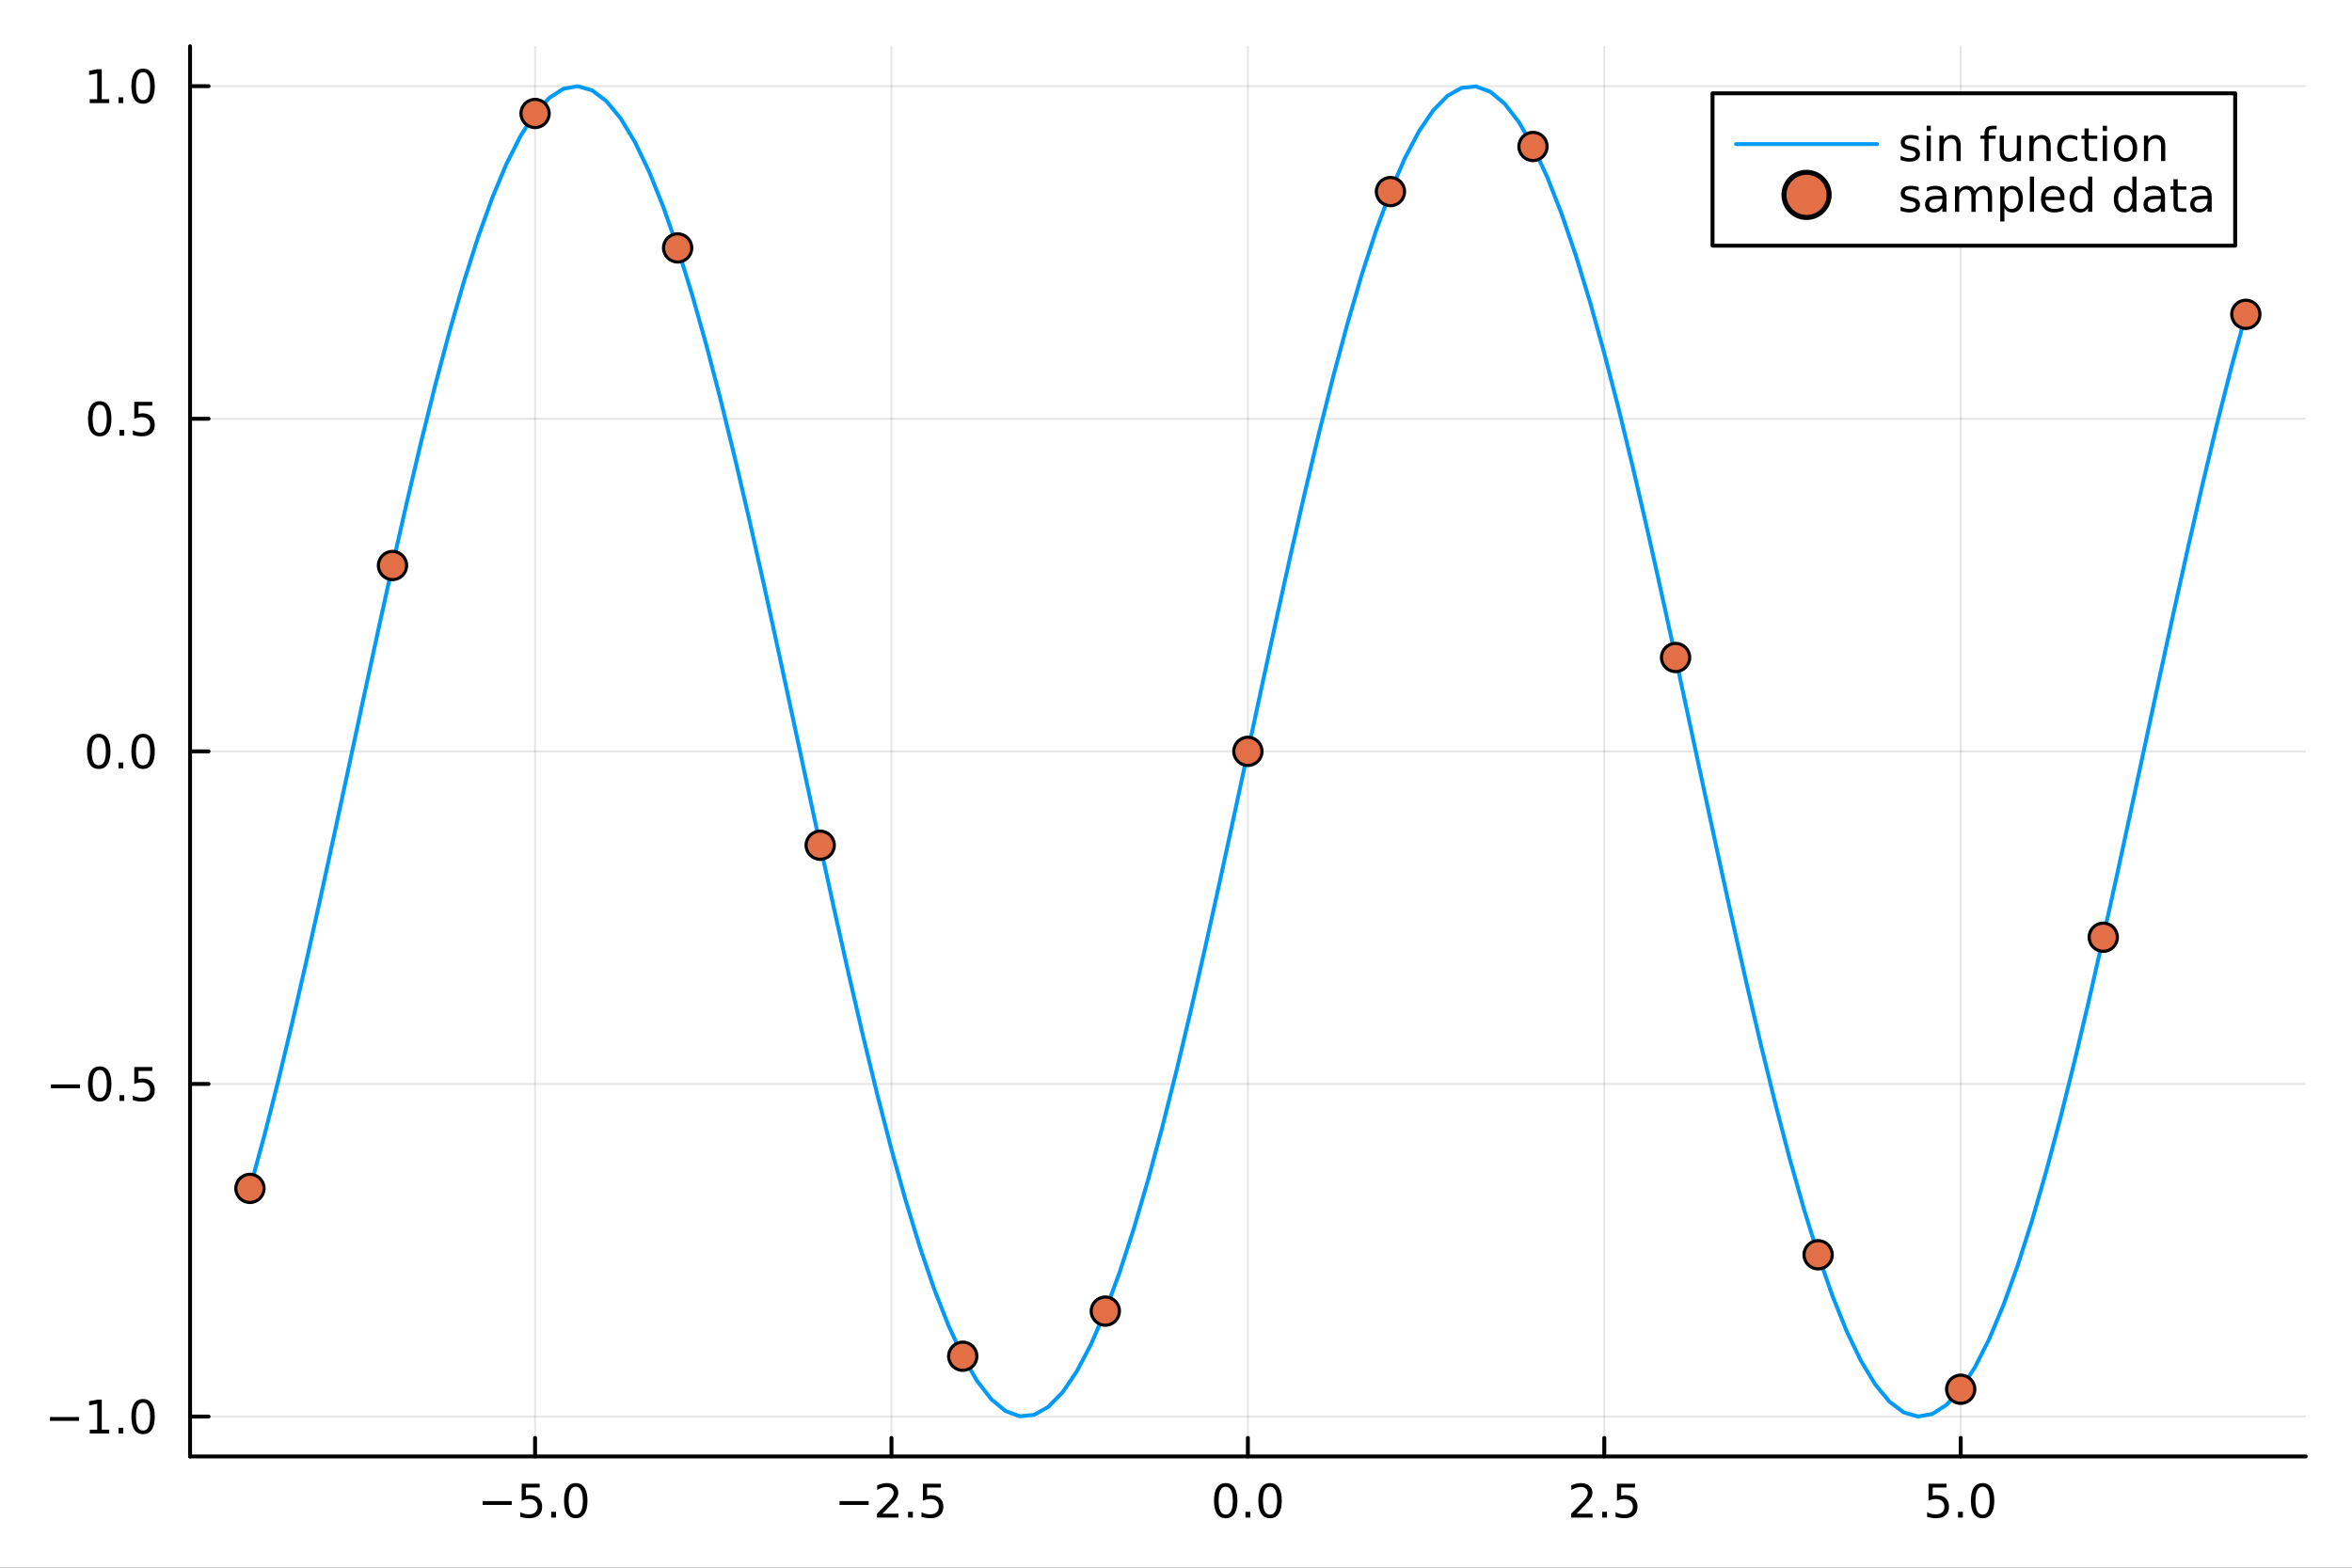<?xml version="1.0" encoding="utf-8"?>
<svg xmlns="http://www.w3.org/2000/svg" xmlns:xlink="http://www.w3.org/1999/xlink" width="600" height="400" viewBox="0 0 2400 1600">
<rect x="0" y="0" width="2400" height="1600" fill="#333333" stroke="none"/>
<defs>
  <clipPath id="clip940">
    <rect x="0" y="0" width="2400" height="1600"/>
  </clipPath>
</defs>
<path clip-path="url(#clip940)" d="
M0 1600 L2400 1600 L2400 0 L0 0  Z
  " fill="#ffffff" fill-rule="evenodd" fill-opacity="1"/>
<defs>
  <clipPath id="clip941">
    <rect x="480" y="0" width="1681" height="1600"/>
  </clipPath>
</defs>
<path clip-path="url(#clip940)" d="
M193.936 1486.45 L2352.76 1486.45 L2352.76 47.244 L193.936 47.244  Z
  " fill="#ffffff" fill-rule="evenodd" fill-opacity="1"/>
<defs>
  <clipPath id="clip942">
    <rect x="193" y="47" width="2160" height="1440"/>
  </clipPath>
</defs>
<polyline clip-path="url(#clip942)" style="stroke:#000000; stroke-linecap:round; stroke-linejoin:round; stroke-width:2; stroke-opacity:0.1; fill:none" points="
  545.981,1486.45 545.981,47.244 
  "/>
<polyline clip-path="url(#clip942)" style="stroke:#000000; stroke-linecap:round; stroke-linejoin:round; stroke-width:2; stroke-opacity:0.1; fill:none" points="
  909.663,1486.45 909.663,47.244 
  "/>
<polyline clip-path="url(#clip942)" style="stroke:#000000; stroke-linecap:round; stroke-linejoin:round; stroke-width:2; stroke-opacity:0.1; fill:none" points="
  1273.35,1486.45 1273.35,47.244 
  "/>
<polyline clip-path="url(#clip942)" style="stroke:#000000; stroke-linecap:round; stroke-linejoin:round; stroke-width:2; stroke-opacity:0.1; fill:none" points="
  1637.03,1486.45 1637.03,47.244 
  "/>
<polyline clip-path="url(#clip942)" style="stroke:#000000; stroke-linecap:round; stroke-linejoin:round; stroke-width:2; stroke-opacity:0.1; fill:none" points="
  2000.71,1486.45 2000.71,47.244 
  "/>
<polyline clip-path="url(#clip940)" style="stroke:#000000; stroke-linecap:round; stroke-linejoin:round; stroke-width:4; stroke-opacity:1; fill:none" points="
  193.936,1486.45 2352.76,1486.45 
  "/>
<polyline clip-path="url(#clip940)" style="stroke:#000000; stroke-linecap:round; stroke-linejoin:round; stroke-width:4; stroke-opacity:1; fill:none" points="
  545.981,1486.45 545.981,1467.55 
  "/>
<polyline clip-path="url(#clip940)" style="stroke:#000000; stroke-linecap:round; stroke-linejoin:round; stroke-width:4; stroke-opacity:1; fill:none" points="
  909.663,1486.45 909.663,1467.55 
  "/>
<polyline clip-path="url(#clip940)" style="stroke:#000000; stroke-linecap:round; stroke-linejoin:round; stroke-width:4; stroke-opacity:1; fill:none" points="
  1273.35,1486.45 1273.35,1467.55 
  "/>
<polyline clip-path="url(#clip940)" style="stroke:#000000; stroke-linecap:round; stroke-linejoin:round; stroke-width:4; stroke-opacity:1; fill:none" points="
  1637.03,1486.45 1637.03,1467.55 
  "/>
<polyline clip-path="url(#clip940)" style="stroke:#000000; stroke-linecap:round; stroke-linejoin:round; stroke-width:4; stroke-opacity:1; fill:none" points="
  2000.71,1486.45 2000.71,1467.55 
  "/>
<path clip-path="url(#clip940)" d="M492.509 1532.02 L522.185 1532.02 L522.185 1535.95 L492.509 1535.95 L492.509 1532.02 Z" fill="#000000" fill-rule="evenodd" fill-opacity="1" /><path clip-path="url(#clip940)" d="M532.323 1514.29 L550.68 1514.29 L550.68 1518.22 L536.606 1518.22 L536.606 1526.7 Q537.624 1526.35 538.643 1526.19 Q539.661 1526 540.68 1526 Q546.467 1526 549.846 1529.17 Q553.226 1532.34 553.226 1537.76 Q553.226 1543.34 549.754 1546.44 Q546.282 1549.52 539.962 1549.52 Q537.786 1549.52 535.518 1549.15 Q533.272 1548.78 530.865 1548.04 L530.865 1543.34 Q532.948 1544.47 535.171 1545.03 Q537.393 1545.58 539.87 1545.58 Q543.874 1545.58 546.212 1543.48 Q548.55 1541.37 548.55 1537.76 Q548.55 1534.15 546.212 1532.04 Q543.874 1529.94 539.87 1529.94 Q537.995 1529.94 536.12 1530.35 Q534.268 1530.77 532.323 1531.65 L532.323 1514.29 Z" fill="#000000" fill-rule="evenodd" fill-opacity="1" /><path clip-path="url(#clip940)" d="M562.439 1542.97 L567.323 1542.97 L567.323 1548.85 L562.439 1548.85 L562.439 1542.97 Z" fill="#000000" fill-rule="evenodd" fill-opacity="1" /><path clip-path="url(#clip940)" d="M587.508 1517.37 Q583.897 1517.37 582.069 1520.93 Q580.263 1524.47 580.263 1531.6 Q580.263 1538.71 582.069 1542.27 Q583.897 1545.82 587.508 1545.82 Q591.143 1545.82 592.948 1542.27 Q594.777 1538.71 594.777 1531.6 Q594.777 1524.47 592.948 1520.93 Q591.143 1517.37 587.508 1517.37 M587.508 1513.66 Q593.318 1513.66 596.374 1518.27 Q599.453 1522.85 599.453 1531.6 Q599.453 1540.33 596.374 1544.94 Q593.318 1549.52 587.508 1549.52 Q581.698 1549.52 578.619 1544.94 Q575.564 1540.33 575.564 1531.6 Q575.564 1522.85 578.619 1518.27 Q581.698 1513.66 587.508 1513.66 Z" fill="#000000" fill-rule="evenodd" fill-opacity="1" /><path clip-path="url(#clip940)" d="M856.689 1532.02 L886.365 1532.02 L886.365 1535.95 L856.689 1535.95 L856.689 1532.02 Z" fill="#000000" fill-rule="evenodd" fill-opacity="1" /><path clip-path="url(#clip940)" d="M900.485 1544.91 L916.805 1544.91 L916.805 1548.85 L894.86 1548.85 L894.86 1544.91 Q897.522 1542.16 902.106 1537.53 Q906.712 1532.88 907.893 1531.53 Q910.138 1529.01 911.018 1527.27 Q911.92 1525.51 911.92 1523.82 Q911.92 1521.07 909.976 1519.33 Q908.055 1517.6 904.953 1517.6 Q902.754 1517.6 900.3 1518.36 Q897.869 1519.13 895.092 1520.68 L895.092 1515.95 Q897.916 1514.82 900.369 1514.24 Q902.823 1513.66 904.86 1513.66 Q910.23 1513.66 913.425 1516.35 Q916.619 1519.03 916.619 1523.52 Q916.619 1525.65 915.809 1527.57 Q915.022 1529.47 912.916 1532.07 Q912.337 1532.74 909.235 1535.95 Q906.133 1539.15 900.485 1544.91 Z" fill="#000000" fill-rule="evenodd" fill-opacity="1" /><path clip-path="url(#clip940)" d="M926.619 1542.97 L931.504 1542.97 L931.504 1548.85 L926.619 1548.85 L926.619 1542.97 Z" fill="#000000" fill-rule="evenodd" fill-opacity="1" /><path clip-path="url(#clip940)" d="M941.735 1514.29 L960.091 1514.29 L960.091 1518.22 L946.017 1518.22 L946.017 1526.7 Q947.036 1526.35 948.054 1526.19 Q949.073 1526 950.091 1526 Q955.878 1526 959.258 1529.17 Q962.638 1532.34 962.638 1537.76 Q962.638 1543.34 959.165 1546.44 Q955.693 1549.52 949.374 1549.52 Q947.198 1549.52 944.929 1549.15 Q942.684 1548.78 940.277 1548.04 L940.277 1543.34 Q942.36 1544.47 944.582 1545.03 Q946.804 1545.58 949.281 1545.58 Q953.286 1545.58 955.624 1543.48 Q957.962 1541.37 957.962 1537.76 Q957.962 1534.15 955.624 1532.04 Q953.286 1529.94 949.281 1529.94 Q947.406 1529.94 945.531 1530.35 Q943.679 1530.77 941.735 1531.65 L941.735 1514.29 Z" fill="#000000" fill-rule="evenodd" fill-opacity="1" /><path clip-path="url(#clip940)" d="M1250.73 1517.37 Q1247.12 1517.37 1245.29 1520.93 Q1243.49 1524.47 1243.49 1531.6 Q1243.49 1538.71 1245.29 1542.27 Q1247.12 1545.82 1250.73 1545.82 Q1254.36 1545.82 1256.17 1542.27 Q1258 1538.71 1258 1531.6 Q1258 1524.47 1256.17 1520.93 Q1254.36 1517.37 1250.73 1517.37 M1250.73 1513.66 Q1256.54 1513.66 1259.6 1518.27 Q1262.67 1522.85 1262.67 1531.6 Q1262.67 1540.33 1259.6 1544.94 Q1256.54 1549.52 1250.73 1549.52 Q1244.92 1549.52 1241.84 1544.94 Q1238.79 1540.33 1238.79 1531.6 Q1238.79 1522.85 1241.84 1518.27 Q1244.92 1513.66 1250.73 1513.66 Z" fill="#000000" fill-rule="evenodd" fill-opacity="1" /><path clip-path="url(#clip940)" d="M1270.89 1542.97 L1275.78 1542.97 L1275.78 1548.85 L1270.89 1548.85 L1270.89 1542.97 Z" fill="#000000" fill-rule="evenodd" fill-opacity="1" /><path clip-path="url(#clip940)" d="M1295.96 1517.37 Q1292.35 1517.37 1290.52 1520.93 Q1288.72 1524.47 1288.72 1531.6 Q1288.72 1538.71 1290.52 1542.27 Q1292.35 1545.82 1295.96 1545.82 Q1299.6 1545.82 1301.4 1542.27 Q1303.23 1538.71 1303.23 1531.6 Q1303.23 1524.47 1301.4 1520.93 Q1299.6 1517.37 1295.96 1517.37 M1295.96 1513.66 Q1301.77 1513.66 1304.83 1518.27 Q1307.91 1522.85 1307.91 1531.6 Q1307.91 1540.33 1304.83 1544.94 Q1301.77 1549.52 1295.96 1549.52 Q1290.15 1549.52 1287.07 1544.94 Q1284.02 1540.33 1284.02 1531.6 Q1284.02 1522.85 1287.07 1518.27 Q1290.15 1513.66 1295.96 1513.66 Z" fill="#000000" fill-rule="evenodd" fill-opacity="1" /><path clip-path="url(#clip940)" d="M1608.76 1544.91 L1625.08 1544.91 L1625.08 1548.85 L1603.14 1548.85 L1603.14 1544.91 Q1605.8 1542.16 1610.39 1537.53 Q1614.99 1532.88 1616.17 1531.53 Q1618.42 1529.01 1619.3 1527.27 Q1620.2 1525.51 1620.2 1523.82 Q1620.2 1521.07 1618.26 1519.33 Q1616.33 1517.6 1613.23 1517.6 Q1611.03 1517.6 1608.58 1518.36 Q1606.15 1519.13 1603.37 1520.68 L1603.37 1515.95 Q1606.2 1514.82 1608.65 1514.24 Q1611.1 1513.66 1613.14 1513.66 Q1618.51 1513.66 1621.7 1516.35 Q1624.9 1519.03 1624.9 1523.52 Q1624.9 1525.65 1624.09 1527.57 Q1623.3 1529.47 1621.2 1532.07 Q1620.62 1532.74 1617.51 1535.95 Q1614.41 1539.15 1608.76 1544.91 Z" fill="#000000" fill-rule="evenodd" fill-opacity="1" /><path clip-path="url(#clip940)" d="M1634.9 1542.97 L1639.78 1542.97 L1639.78 1548.85 L1634.9 1548.85 L1634.9 1542.97 Z" fill="#000000" fill-rule="evenodd" fill-opacity="1" /><path clip-path="url(#clip940)" d="M1650.01 1514.29 L1668.37 1514.29 L1668.37 1518.22 L1654.3 1518.22 L1654.3 1526.7 Q1655.32 1526.35 1656.33 1526.19 Q1657.35 1526 1658.37 1526 Q1664.16 1526 1667.54 1529.17 Q1670.92 1532.34 1670.92 1537.76 Q1670.92 1543.34 1667.45 1546.44 Q1663.97 1549.52 1657.65 1549.52 Q1655.48 1549.52 1653.21 1549.15 Q1650.96 1548.78 1648.56 1548.04 L1648.56 1543.34 Q1650.64 1544.47 1652.86 1545.03 Q1655.08 1545.58 1657.56 1545.58 Q1661.57 1545.58 1663.9 1543.48 Q1666.24 1541.37 1666.24 1537.76 Q1666.24 1534.15 1663.9 1532.04 Q1661.57 1529.94 1657.56 1529.94 Q1655.69 1529.94 1653.81 1530.35 Q1651.96 1530.77 1650.01 1531.65 L1650.01 1514.29 Z" fill="#000000" fill-rule="evenodd" fill-opacity="1" /><path clip-path="url(#clip940)" d="M1967.88 1514.29 L1986.23 1514.29 L1986.23 1518.22 L1972.16 1518.22 L1972.16 1526.7 Q1973.18 1526.35 1974.2 1526.19 Q1975.21 1526 1976.23 1526 Q1982.02 1526 1985.4 1529.17 Q1988.78 1532.34 1988.78 1537.76 Q1988.78 1543.34 1985.31 1546.44 Q1981.83 1549.52 1975.51 1549.52 Q1973.34 1549.52 1971.07 1549.15 Q1968.82 1548.78 1966.42 1548.04 L1966.42 1543.34 Q1968.5 1544.47 1970.72 1545.03 Q1972.95 1545.58 1975.42 1545.58 Q1979.43 1545.58 1981.76 1543.48 Q1984.1 1541.37 1984.1 1537.76 Q1984.1 1534.15 1981.76 1532.04 Q1979.43 1529.94 1975.42 1529.94 Q1973.55 1529.94 1971.67 1530.35 Q1969.82 1530.77 1967.88 1531.65 L1967.88 1514.29 Z" fill="#000000" fill-rule="evenodd" fill-opacity="1" /><path clip-path="url(#clip940)" d="M1997.99 1542.97 L2002.88 1542.97 L2002.88 1548.85 L1997.99 1548.85 L1997.99 1542.97 Z" fill="#000000" fill-rule="evenodd" fill-opacity="1" /><path clip-path="url(#clip940)" d="M2023.06 1517.37 Q2019.45 1517.37 2017.62 1520.93 Q2015.82 1524.47 2015.82 1531.6 Q2015.82 1538.71 2017.62 1542.27 Q2019.45 1545.82 2023.06 1545.82 Q2026.69 1545.82 2028.5 1542.27 Q2030.33 1538.71 2030.33 1531.6 Q2030.33 1524.47 2028.5 1520.93 Q2026.69 1517.37 2023.06 1517.37 M2023.06 1513.66 Q2028.87 1513.66 2031.93 1518.27 Q2035 1522.85 2035 1531.6 Q2035 1540.33 2031.93 1544.94 Q2028.87 1549.52 2023.06 1549.52 Q2017.25 1549.52 2014.17 1544.94 Q2011.12 1540.33 2011.12 1531.6 Q2011.12 1522.85 2014.17 1518.27 Q2017.25 1513.66 2023.06 1513.66 Z" fill="#000000" fill-rule="evenodd" fill-opacity="1" /><polyline clip-path="url(#clip942)" style="stroke:#000000; stroke-linecap:round; stroke-linejoin:round; stroke-width:2; stroke-opacity:0.1; fill:none" points="
  193.936,1445.77 2352.76,1445.77 
  "/>
<polyline clip-path="url(#clip942)" style="stroke:#000000; stroke-linecap:round; stroke-linejoin:round; stroke-width:2; stroke-opacity:0.1; fill:none" points="
  193.936,1106.31 2352.76,1106.31 
  "/>
<polyline clip-path="url(#clip942)" style="stroke:#000000; stroke-linecap:round; stroke-linejoin:round; stroke-width:2; stroke-opacity:0.1; fill:none" points="
  193.936,766.846 2352.76,766.846 
  "/>
<polyline clip-path="url(#clip942)" style="stroke:#000000; stroke-linecap:round; stroke-linejoin:round; stroke-width:2; stroke-opacity:0.1; fill:none" points="
  193.936,427.385 2352.76,427.385 
  "/>
<polyline clip-path="url(#clip942)" style="stroke:#000000; stroke-linecap:round; stroke-linejoin:round; stroke-width:2; stroke-opacity:0.1; fill:none" points="
  193.936,87.924 2352.76,87.924 
  "/>
<polyline clip-path="url(#clip940)" style="stroke:#000000; stroke-linecap:round; stroke-linejoin:round; stroke-width:4; stroke-opacity:1; fill:none" points="
  193.936,1486.45 193.936,47.244 
  "/>
<polyline clip-path="url(#clip940)" style="stroke:#000000; stroke-linecap:round; stroke-linejoin:round; stroke-width:4; stroke-opacity:1; fill:none" points="
  193.936,1445.77 212.834,1445.77 
  "/>
<polyline clip-path="url(#clip940)" style="stroke:#000000; stroke-linecap:round; stroke-linejoin:round; stroke-width:4; stroke-opacity:1; fill:none" points="
  193.936,1106.31 212.834,1106.31 
  "/>
<polyline clip-path="url(#clip940)" style="stroke:#000000; stroke-linecap:round; stroke-linejoin:round; stroke-width:4; stroke-opacity:1; fill:none" points="
  193.936,766.846 212.834,766.846 
  "/>
<polyline clip-path="url(#clip940)" style="stroke:#000000; stroke-linecap:round; stroke-linejoin:round; stroke-width:4; stroke-opacity:1; fill:none" points="
  193.936,427.385 212.834,427.385 
  "/>
<polyline clip-path="url(#clip940)" style="stroke:#000000; stroke-linecap:round; stroke-linejoin:round; stroke-width:4; stroke-opacity:1; fill:none" points="
  193.936,87.924 212.834,87.924 
  "/>
<path clip-path="url(#clip940)" d="M50.992 1446.22 L80.668 1446.22 L80.668 1450.15 L50.992 1450.15 L50.992 1446.22 Z" fill="#000000" fill-rule="evenodd" fill-opacity="1" /><path clip-path="url(#clip940)" d="M91.571 1459.11 L99.21 1459.11 L99.21 1432.75 L90.899 1434.41 L90.899 1430.15 L99.163 1428.49 L103.839 1428.49 L103.839 1459.11 L111.478 1459.11 L111.478 1463.05 L91.571 1463.05 L91.571 1459.11 Z" fill="#000000" fill-rule="evenodd" fill-opacity="1" /><path clip-path="url(#clip940)" d="M120.922 1457.17 L125.807 1457.17 L125.807 1463.05 L120.922 1463.05 L120.922 1457.17 Z" fill="#000000" fill-rule="evenodd" fill-opacity="1" /><path clip-path="url(#clip940)" d="M145.992 1431.57 Q142.381 1431.57 140.552 1435.13 Q138.746 1438.67 138.746 1445.8 Q138.746 1452.91 140.552 1456.47 Q142.381 1460.02 145.992 1460.02 Q149.626 1460.02 151.431 1456.47 Q153.26 1452.91 153.26 1445.8 Q153.26 1438.67 151.431 1435.13 Q149.626 1431.57 145.992 1431.57 M145.992 1427.86 Q151.802 1427.86 154.857 1432.47 Q157.936 1437.05 157.936 1445.8 Q157.936 1454.53 154.857 1459.14 Q151.802 1463.72 145.992 1463.72 Q140.181 1463.72 137.103 1459.14 Q134.047 1454.53 134.047 1445.8 Q134.047 1437.05 137.103 1432.47 Q140.181 1427.86 145.992 1427.86 Z" fill="#000000" fill-rule="evenodd" fill-opacity="1" /><path clip-path="url(#clip940)" d="M51.987 1106.76 L81.663 1106.76 L81.663 1110.69 L51.987 1110.69 L51.987 1106.76 Z" fill="#000000" fill-rule="evenodd" fill-opacity="1" /><path clip-path="url(#clip940)" d="M101.756 1092.11 Q98.145 1092.11 96.316 1095.67 Q94.51 1099.21 94.51 1106.34 Q94.51 1113.45 96.316 1117.01 Q98.145 1120.55 101.756 1120.55 Q105.39 1120.55 107.196 1117.01 Q109.024 1113.45 109.024 1106.34 Q109.024 1099.21 107.196 1095.67 Q105.39 1092.11 101.756 1092.11 M101.756 1088.4 Q107.566 1088.4 110.621 1093.01 Q113.7 1097.59 113.7 1106.34 Q113.7 1115.07 110.621 1119.67 Q107.566 1124.26 101.756 1124.26 Q95.946 1124.26 92.867 1119.67 Q89.811 1115.07 89.811 1106.34 Q89.811 1097.59 92.867 1093.01 Q95.946 1088.4 101.756 1088.4 Z" fill="#000000" fill-rule="evenodd" fill-opacity="1" /><path clip-path="url(#clip940)" d="M121.918 1117.71 L126.802 1117.71 L126.802 1123.59 L121.918 1123.59 L121.918 1117.71 Z" fill="#000000" fill-rule="evenodd" fill-opacity="1" /><path clip-path="url(#clip940)" d="M137.033 1089.03 L155.39 1089.03 L155.39 1092.96 L141.316 1092.96 L141.316 1101.43 Q142.334 1101.09 143.353 1100.92 Q144.371 1100.74 145.39 1100.74 Q151.177 1100.74 154.556 1103.91 Q157.936 1107.08 157.936 1112.5 Q157.936 1118.08 154.464 1121.18 Q150.992 1124.26 144.672 1124.26 Q142.496 1124.26 140.228 1123.89 Q137.982 1123.52 135.575 1122.78 L135.575 1118.08 Q137.658 1119.21 139.881 1119.77 Q142.103 1120.32 144.58 1120.32 Q148.584 1120.32 150.922 1118.22 Q153.26 1116.11 153.26 1112.5 Q153.26 1108.89 150.922 1106.78 Q148.584 1104.67 144.58 1104.67 Q142.705 1104.67 140.83 1105.09 Q138.978 1105.51 137.033 1106.39 L137.033 1089.03 Z" fill="#000000" fill-rule="evenodd" fill-opacity="1" /><path clip-path="url(#clip940)" d="M100.76 752.645 Q97.149 752.645 95.321 756.209 Q93.515 759.751 93.515 766.881 Q93.515 773.987 95.321 777.552 Q97.149 781.094 100.76 781.094 Q104.395 781.094 106.2 777.552 Q108.029 773.987 108.029 766.881 Q108.029 759.751 106.2 756.209 Q104.395 752.645 100.76 752.645 M100.76 748.941 Q106.571 748.941 109.626 753.547 Q112.705 758.131 112.705 766.881 Q112.705 775.608 109.626 780.214 Q106.571 784.797 100.76 784.797 Q94.95 784.797 91.871 780.214 Q88.816 775.608 88.816 766.881 Q88.816 758.131 91.871 753.547 Q94.95 748.941 100.76 748.941 Z" fill="#000000" fill-rule="evenodd" fill-opacity="1" /><path clip-path="url(#clip940)" d="M120.922 778.246 L125.807 778.246 L125.807 784.126 L120.922 784.126 L120.922 778.246 Z" fill="#000000" fill-rule="evenodd" fill-opacity="1" /><path clip-path="url(#clip940)" d="M145.992 752.645 Q142.381 752.645 140.552 756.209 Q138.746 759.751 138.746 766.881 Q138.746 773.987 140.552 777.552 Q142.381 781.094 145.992 781.094 Q149.626 781.094 151.431 777.552 Q153.26 773.987 153.26 766.881 Q153.26 759.751 151.431 756.209 Q149.626 752.645 145.992 752.645 M145.992 748.941 Q151.802 748.941 154.857 753.547 Q157.936 758.131 157.936 766.881 Q157.936 775.608 154.857 780.214 Q151.802 784.797 145.992 784.797 Q140.181 784.797 137.103 780.214 Q134.047 775.608 134.047 766.881 Q134.047 758.131 137.103 753.547 Q140.181 748.941 145.992 748.941 Z" fill="#000000" fill-rule="evenodd" fill-opacity="1" /><path clip-path="url(#clip940)" d="M101.756 413.184 Q98.145 413.184 96.316 416.749 Q94.51 420.29 94.51 427.42 Q94.51 434.526 96.316 438.091 Q98.145 441.633 101.756 441.633 Q105.39 441.633 107.196 438.091 Q109.024 434.526 109.024 427.42 Q109.024 420.29 107.196 416.749 Q105.39 413.184 101.756 413.184 M101.756 409.48 Q107.566 409.48 110.621 414.087 Q113.7 418.67 113.7 427.42 Q113.7 436.147 110.621 440.753 Q107.566 445.336 101.756 445.336 Q95.946 445.336 92.867 440.753 Q89.811 436.147 89.811 427.42 Q89.811 418.67 92.867 414.087 Q95.946 409.48 101.756 409.48 Z" fill="#000000" fill-rule="evenodd" fill-opacity="1" /><path clip-path="url(#clip940)" d="M121.918 438.785 L126.802 438.785 L126.802 444.665 L121.918 444.665 L121.918 438.785 Z" fill="#000000" fill-rule="evenodd" fill-opacity="1" /><path clip-path="url(#clip940)" d="M137.033 410.105 L155.39 410.105 L155.39 414.04 L141.316 414.04 L141.316 422.512 Q142.334 422.165 143.353 422.003 Q144.371 421.818 145.39 421.818 Q151.177 421.818 154.556 424.989 Q157.936 428.161 157.936 433.577 Q157.936 439.156 154.464 442.258 Q150.992 445.336 144.672 445.336 Q142.496 445.336 140.228 444.966 Q137.982 444.596 135.575 443.855 L135.575 439.156 Q137.658 440.29 139.881 440.846 Q142.103 441.401 144.58 441.401 Q148.584 441.401 150.922 439.295 Q153.26 437.188 153.26 433.577 Q153.26 429.966 150.922 427.86 Q148.584 425.753 144.58 425.753 Q142.705 425.753 140.83 426.17 Q138.978 426.586 137.033 427.466 L137.033 410.105 Z" fill="#000000" fill-rule="evenodd" fill-opacity="1" /><path clip-path="url(#clip940)" d="M91.571 101.269 L99.21 101.269 L99.21 74.903 L90.899 76.57 L90.899 72.311 L99.163 70.644 L103.839 70.644 L103.839 101.269 L111.478 101.269 L111.478 105.204 L91.571 105.204 L91.571 101.269 Z" fill="#000000" fill-rule="evenodd" fill-opacity="1" /><path clip-path="url(#clip940)" d="M120.922 99.325 L125.807 99.325 L125.807 105.204 L120.922 105.204 L120.922 99.325 Z" fill="#000000" fill-rule="evenodd" fill-opacity="1" /><path clip-path="url(#clip940)" d="M145.992 73.723 Q142.381 73.723 140.552 77.288 Q138.746 80.829 138.746 87.959 Q138.746 95.065 140.552 98.63 Q142.381 102.172 145.992 102.172 Q149.626 102.172 151.431 98.63 Q153.26 95.065 153.26 87.959 Q153.26 80.829 151.431 77.288 Q149.626 73.723 145.992 73.723 M145.992 70.019 Q151.802 70.019 154.857 74.626 Q157.936 79.209 157.936 87.959 Q157.936 96.686 154.857 101.292 Q151.802 105.875 145.992 105.875 Q140.181 105.875 137.103 101.292 Q134.047 96.686 134.047 87.959 Q134.047 79.209 137.103 74.626 Q140.181 70.019 145.992 70.019 Z" fill="#000000" fill-rule="evenodd" fill-opacity="1" /><polyline clip-path="url(#clip942)" style="stroke:#009af9; stroke-linecap:round; stroke-linejoin:round; stroke-width:4; stroke-opacity:1; fill:none" points="
  255.035,1212.89 269.582,1159.56 284.129,1102.31 298.677,1041.71 313.224,978.358 327.771,912.896 342.318,845.974 356.866,778.261 371.413,710.435 385.96,643.172 
  400.508,577.145 415.055,513.013 429.602,451.417 444.15,392.974 458.697,338.265 473.244,287.839 487.792,242.199 502.339,201.801 516.886,167.049 531.433,138.29 
  545.981,115.811 560.528,99.838 575.075,90.528 589.623,87.976 604.17,92.207 618.717,103.179 633.265,120.783 647.812,144.841 662.359,175.114 676.906,211.3 
  691.454,253.036 706.001,299.907 720.548,351.442 735.096,407.129 749.643,466.409 764.19,528.692 778.738,593.354 793.285,659.749 807.832,727.215 822.38,795.076 
  836.927,862.655 851.474,929.278 866.021,994.277 880.569,1057 895.116,1116.83 909.663,1173.16 924.211,1225.43 938.758,1273.12 953.305,1315.75 967.853,1352.9 
  982.4,1384.19 996.947,1409.31 1011.49,1428.01 1026.04,1440.11 1040.59,1445.48 1055.14,1444.07 1069.68,1435.89 1084.23,1421.03 1098.78,1399.63 1113.33,1371.91 
  1127.87,1338.14 1142.42,1298.66 1156.97,1253.87 1171.51,1204.22 1186.06,1150.19 1200.61,1092.34 1215.16,1031.23 1229.7,967.481 1244.25,901.727 1258.8,834.625 
  1273.35,766.846 1287.89,699.067 1302.44,631.965 1316.99,566.211 1331.54,502.461 1346.08,441.354 1360.63,383.498 1375.18,329.473 1389.72,279.817 1404.27,235.028 
  1418.82,195.553 1433.37,161.786 1447.91,134.064 1462.46,112.665 1477.01,97.803 1491.56,89.625 1506.1,88.214 1520.65,93.583 1535.2,105.68 1549.74,124.382 
  1564.29,149.504 1578.84,180.794 1593.39,217.94 1607.93,260.57 1622.48,308.259 1637.03,360.53 1651.58,416.861 1666.12,476.688 1680.67,539.415 1695.22,604.414 
  1709.77,671.037 1724.31,738.616 1738.86,806.477 1753.41,873.943 1767.95,940.338 1782.5,1005 1797.05,1067.28 1811.6,1126.56 1826.14,1182.25 1840.69,1233.79 
  1855.24,1280.66 1869.79,1322.39 1884.33,1358.58 1898.88,1388.85 1913.43,1412.91 1927.97,1430.51 1942.52,1441.48 1957.07,1445.72 1971.62,1443.16 1986.16,1433.85 
  2000.71,1417.88 2015.26,1395.4 2029.81,1366.64 2044.35,1331.89 2058.9,1291.49 2073.45,1245.85 2087.99,1195.43 2102.54,1140.72 2117.09,1082.27 2131.64,1020.68 
  2146.18,956.547 2160.73,890.52 2175.28,823.257 2189.83,755.431 2204.37,687.718 2218.92,620.796 2233.47,555.334 2248.02,491.985 2262.56,431.382 2277.11,374.131 
  2291.66,320.803 
  "/>
<circle clip-path="url(#clip942)" cx="255.035" cy="1212.89" r="14.4" fill="#e26f46" fill-rule="evenodd" fill-opacity="1" stroke="#000000" stroke-opacity="1" stroke-width="3.2"/>
<circle clip-path="url(#clip942)" cx="400.508" cy="577.145" r="14.4" fill="#e26f46" fill-rule="evenodd" fill-opacity="1" stroke="#000000" stroke-opacity="1" stroke-width="3.2"/>
<circle clip-path="url(#clip942)" cx="545.981" cy="115.811" r="14.4" fill="#e26f46" fill-rule="evenodd" fill-opacity="1" stroke="#000000" stroke-opacity="1" stroke-width="3.2"/>
<circle clip-path="url(#clip942)" cx="691.454" cy="253.036" r="14.4" fill="#e26f46" fill-rule="evenodd" fill-opacity="1" stroke="#000000" stroke-opacity="1" stroke-width="3.2"/>
<circle clip-path="url(#clip942)" cx="836.927" cy="862.655" r="14.4" fill="#e26f46" fill-rule="evenodd" fill-opacity="1" stroke="#000000" stroke-opacity="1" stroke-width="3.2"/>
<circle clip-path="url(#clip942)" cx="982.4" cy="1384.19" r="14.4" fill="#e26f46" fill-rule="evenodd" fill-opacity="1" stroke="#000000" stroke-opacity="1" stroke-width="3.2"/>
<circle clip-path="url(#clip942)" cx="1127.87" cy="1338.14" r="14.4" fill="#e26f46" fill-rule="evenodd" fill-opacity="1" stroke="#000000" stroke-opacity="1" stroke-width="3.2"/>
<circle clip-path="url(#clip942)" cx="1273.35" cy="766.846" r="14.4" fill="#e26f46" fill-rule="evenodd" fill-opacity="1" stroke="#000000" stroke-opacity="1" stroke-width="3.2"/>
<circle clip-path="url(#clip942)" cx="1418.82" cy="195.553" r="14.4" fill="#e26f46" fill-rule="evenodd" fill-opacity="1" stroke="#000000" stroke-opacity="1" stroke-width="3.2"/>
<circle clip-path="url(#clip942)" cx="1564.29" cy="149.504" r="14.4" fill="#e26f46" fill-rule="evenodd" fill-opacity="1" stroke="#000000" stroke-opacity="1" stroke-width="3.2"/>
<circle clip-path="url(#clip942)" cx="1709.77" cy="671.037" r="14.4" fill="#e26f46" fill-rule="evenodd" fill-opacity="1" stroke="#000000" stroke-opacity="1" stroke-width="3.2"/>
<circle clip-path="url(#clip942)" cx="1855.24" cy="1280.66" r="14.4" fill="#e26f46" fill-rule="evenodd" fill-opacity="1" stroke="#000000" stroke-opacity="1" stroke-width="3.2"/>
<circle clip-path="url(#clip942)" cx="2000.71" cy="1417.88" r="14.4" fill="#e26f46" fill-rule="evenodd" fill-opacity="1" stroke="#000000" stroke-opacity="1" stroke-width="3.2"/>
<circle clip-path="url(#clip942)" cx="2146.18" cy="956.547" r="14.4" fill="#e26f46" fill-rule="evenodd" fill-opacity="1" stroke="#000000" stroke-opacity="1" stroke-width="3.2"/>
<circle clip-path="url(#clip942)" cx="2291.66" cy="320.803" r="14.4" fill="#e26f46" fill-rule="evenodd" fill-opacity="1" stroke="#000000" stroke-opacity="1" stroke-width="3.2"/>
<path clip-path="url(#clip940)" d="
M1747.48 250.738 L2280.8 250.738 L2280.8 95.218 L1747.48 95.218  Z
  " fill="#ffffff" fill-rule="evenodd" fill-opacity="1"/>
<polyline clip-path="url(#clip940)" style="stroke:#000000; stroke-linecap:round; stroke-linejoin:round; stroke-width:4; stroke-opacity:1; fill:none" points="
  1747.48,250.738 2280.8,250.738 2280.8,95.218 1747.48,95.218 1747.48,250.738 
  "/>
<polyline clip-path="url(#clip940)" style="stroke:#009af9; stroke-linecap:round; stroke-linejoin:round; stroke-width:4; stroke-opacity:1; fill:none" points="
  1771.47,147.058 1915.39,147.058 
  "/>
<path clip-path="url(#clip940)" d="M1957.81 139.176 L1957.81 143.203 Q1956 142.277 1954.06 141.815 Q1952.11 141.352 1950.03 141.352 Q1946.86 141.352 1945.26 142.324 Q1943.69 143.296 1943.69 145.24 Q1943.69 146.722 1944.82 147.578 Q1945.95 148.412 1949.38 149.176 L1950.84 149.5 Q1955.37 150.472 1957.27 152.254 Q1959.19 154.014 1959.19 157.185 Q1959.19 160.796 1956.32 162.902 Q1953.48 165.009 1948.48 165.009 Q1946.39 165.009 1944.12 164.592 Q1941.88 164.199 1939.38 163.388 L1939.38 158.99 Q1941.74 160.217 1944.03 160.842 Q1946.32 161.444 1948.57 161.444 Q1951.58 161.444 1953.2 160.426 Q1954.82 159.384 1954.82 157.509 Q1954.82 155.773 1953.64 154.847 Q1952.48 153.921 1948.52 153.064 L1947.04 152.717 Q1943.08 151.884 1941.32 150.171 Q1939.56 148.435 1939.56 145.426 Q1939.56 141.768 1942.16 139.778 Q1944.75 137.787 1949.52 137.787 Q1951.88 137.787 1953.96 138.134 Q1956.05 138.481 1957.81 139.176 Z" fill="#000000" fill-rule="evenodd" fill-opacity="1" /><path clip-path="url(#clip940)" d="M1965.98 138.412 L1970.24 138.412 L1970.24 164.338 L1965.98 164.338 L1965.98 138.412 M1965.98 128.319 L1970.24 128.319 L1970.24 133.713 L1965.98 133.713 L1965.98 128.319 Z" fill="#000000" fill-rule="evenodd" fill-opacity="1" /><path clip-path="url(#clip940)" d="M2000.7 148.689 L2000.7 164.338 L1996.44 164.338 L1996.44 148.828 Q1996.44 145.148 1995 143.319 Q1993.57 141.49 1990.7 141.49 Q1987.25 141.49 1985.26 143.69 Q1983.27 145.889 1983.27 149.685 L1983.27 164.338 L1978.99 164.338 L1978.99 138.412 L1983.27 138.412 L1983.27 142.44 Q1984.8 140.102 1986.86 138.944 Q1988.94 137.787 1991.65 137.787 Q1996.12 137.787 1998.41 140.565 Q2000.7 143.319 2000.7 148.689 Z" fill="#000000" fill-rule="evenodd" fill-opacity="1" /><path clip-path="url(#clip940)" d="M2037.39 128.319 L2037.39 131.861 L2033.31 131.861 Q2031.02 131.861 2030.12 132.787 Q2029.24 133.713 2029.24 136.12 L2029.24 138.412 L2036.25 138.412 L2036.25 141.722 L2029.24 141.722 L2029.24 164.338 L2024.96 164.338 L2024.96 141.722 L2020.88 141.722 L2020.88 138.412 L2024.96 138.412 L2024.96 136.606 Q2024.96 132.278 2026.97 130.31 Q2028.99 128.319 2033.36 128.319 L2037.39 128.319 Z" fill="#000000" fill-rule="evenodd" fill-opacity="1" /><path clip-path="url(#clip940)" d="M2040.51 154.106 L2040.51 138.412 L2044.77 138.412 L2044.77 153.944 Q2044.77 157.625 2046.21 159.476 Q2047.64 161.305 2050.51 161.305 Q2053.96 161.305 2055.95 159.106 Q2057.97 156.907 2057.97 153.111 L2057.97 138.412 L2062.23 138.412 L2062.23 164.338 L2057.97 164.338 L2057.97 160.356 Q2056.42 162.717 2054.36 163.875 Q2052.32 165.009 2049.61 165.009 Q2045.14 165.009 2042.83 162.231 Q2040.51 159.453 2040.51 154.106 M2051.23 137.787 L2051.23 137.787 Z" fill="#000000" fill-rule="evenodd" fill-opacity="1" /><path clip-path="url(#clip940)" d="M2092.55 148.689 L2092.55 164.338 L2088.29 164.338 L2088.29 148.828 Q2088.29 145.148 2086.86 143.319 Q2085.42 141.49 2082.55 141.49 Q2079.1 141.49 2077.11 143.69 Q2075.12 145.889 2075.12 149.685 L2075.12 164.338 L2070.84 164.338 L2070.84 138.412 L2075.12 138.412 L2075.12 142.44 Q2076.65 140.102 2078.71 138.944 Q2080.79 137.787 2083.5 137.787 Q2087.97 137.787 2090.26 140.565 Q2092.55 143.319 2092.55 148.689 Z" fill="#000000" fill-rule="evenodd" fill-opacity="1" /><path clip-path="url(#clip940)" d="M2119.7 139.407 L2119.7 143.389 Q2117.9 142.393 2116.07 141.907 Q2114.26 141.398 2112.41 141.398 Q2108.27 141.398 2105.98 144.037 Q2103.68 146.652 2103.68 151.398 Q2103.68 156.143 2105.98 158.782 Q2108.27 161.398 2112.41 161.398 Q2114.26 161.398 2116.07 160.912 Q2117.9 160.402 2119.7 159.407 L2119.7 163.342 Q2117.92 164.176 2116 164.592 Q2114.1 165.009 2111.95 165.009 Q2106.09 165.009 2102.64 161.328 Q2099.19 157.648 2099.19 151.398 Q2099.19 145.055 2102.67 141.421 Q2106.16 137.787 2112.23 137.787 Q2114.19 137.787 2116.07 138.203 Q2117.94 138.597 2119.7 139.407 Z" fill="#000000" fill-rule="evenodd" fill-opacity="1" /><path clip-path="url(#clip940)" d="M2131.32 131.051 L2131.32 138.412 L2140.1 138.412 L2140.1 141.722 L2131.32 141.722 L2131.32 155.796 Q2131.32 158.967 2132.18 159.87 Q2133.06 160.773 2135.72 160.773 L2140.1 160.773 L2140.1 164.338 L2135.72 164.338 Q2130.79 164.338 2128.92 162.509 Q2127.04 160.657 2127.04 155.796 L2127.04 141.722 L2123.92 141.722 L2123.92 138.412 L2127.04 138.412 L2127.04 131.051 L2131.32 131.051 Z" fill="#000000" fill-rule="evenodd" fill-opacity="1" /><path clip-path="url(#clip940)" d="M2145.7 138.412 L2149.96 138.412 L2149.96 164.338 L2145.7 164.338 L2145.7 138.412 M2145.7 128.319 L2149.96 128.319 L2149.96 133.713 L2145.7 133.713 L2145.7 128.319 Z" fill="#000000" fill-rule="evenodd" fill-opacity="1" /><path clip-path="url(#clip940)" d="M2168.92 141.398 Q2165.49 141.398 2163.5 144.083 Q2161.51 146.745 2161.51 151.398 Q2161.51 156.051 2163.48 158.736 Q2165.47 161.398 2168.92 161.398 Q2172.32 161.398 2174.31 158.713 Q2176.3 156.027 2176.3 151.398 Q2176.3 146.791 2174.31 144.106 Q2172.32 141.398 2168.92 141.398 M2168.92 137.787 Q2174.47 137.787 2177.64 141.398 Q2180.81 145.009 2180.81 151.398 Q2180.81 157.764 2177.64 161.398 Q2174.47 165.009 2168.92 165.009 Q2163.34 165.009 2160.17 161.398 Q2157.02 157.764 2157.02 151.398 Q2157.02 145.009 2160.17 141.398 Q2163.34 137.787 2168.92 137.787 Z" fill="#000000" fill-rule="evenodd" fill-opacity="1" /><path clip-path="url(#clip940)" d="M2209.42 148.689 L2209.42 164.338 L2205.17 164.338 L2205.17 148.828 Q2205.17 145.148 2203.73 143.319 Q2202.29 141.49 2199.42 141.49 Q2195.98 141.49 2193.98 143.69 Q2191.99 145.889 2191.99 149.685 L2191.99 164.338 L2187.71 164.338 L2187.71 138.412 L2191.99 138.412 L2191.99 142.44 Q2193.52 140.102 2195.58 138.944 Q2197.67 137.787 2200.37 137.787 Q2204.84 137.787 2207.13 140.565 Q2209.42 143.319 2209.42 148.689 Z" fill="#000000" fill-rule="evenodd" fill-opacity="1" /><circle clip-path="url(#clip940)" cx="1843.43" cy="198.898" r="23.04" fill="#e26f46" fill-rule="evenodd" fill-opacity="1" stroke="#000000" stroke-opacity="1" stroke-width="5.12"/>
<path clip-path="url(#clip940)" d="M1957.81 191.016 L1957.81 195.043 Q1956 194.117 1954.06 193.655 Q1952.11 193.192 1950.03 193.192 Q1946.86 193.192 1945.26 194.164 Q1943.69 195.136 1943.69 197.08 Q1943.69 198.562 1944.82 199.418 Q1945.95 200.252 1949.38 201.016 L1950.84 201.34 Q1955.37 202.312 1957.27 204.094 Q1959.19 205.854 1959.19 209.025 Q1959.19 212.636 1956.32 214.742 Q1953.48 216.849 1948.48 216.849 Q1946.39 216.849 1944.12 216.432 Q1941.88 216.039 1939.38 215.228 L1939.38 210.83 Q1941.74 212.057 1944.03 212.682 Q1946.32 213.284 1948.57 213.284 Q1951.58 213.284 1953.2 212.266 Q1954.82 211.224 1954.82 209.349 Q1954.82 207.613 1953.64 206.687 Q1952.48 205.761 1948.52 204.904 L1947.04 204.557 Q1943.08 203.724 1941.32 202.011 Q1939.56 200.275 1939.56 197.266 Q1939.56 193.608 1942.16 191.618 Q1944.75 189.627 1949.52 189.627 Q1951.88 189.627 1953.96 189.974 Q1956.05 190.321 1957.81 191.016 Z" fill="#000000" fill-rule="evenodd" fill-opacity="1" /><path clip-path="url(#clip940)" d="M1977.76 203.145 Q1972.6 203.145 1970.61 204.326 Q1968.62 205.506 1968.62 208.354 Q1968.62 210.622 1970.1 211.965 Q1971.6 213.284 1974.17 213.284 Q1977.71 213.284 1979.84 210.784 Q1982 208.261 1982 204.094 L1982 203.145 L1977.76 203.145 M1986.25 201.386 L1986.25 216.178 L1982 216.178 L1982 212.242 Q1980.54 214.603 1978.36 215.738 Q1976.18 216.849 1973.04 216.849 Q1969.06 216.849 1966.69 214.627 Q1964.36 212.381 1964.36 208.631 Q1964.36 204.256 1967.27 202.034 Q1970.21 199.812 1976.02 199.812 L1982 199.812 L1982 199.395 Q1982 196.455 1980.05 194.858 Q1978.13 193.238 1974.63 193.238 Q1972.41 193.238 1970.31 193.77 Q1968.2 194.303 1966.25 195.367 L1966.25 191.432 Q1968.59 190.53 1970.79 190.09 Q1972.99 189.627 1975.07 189.627 Q1980.7 189.627 1983.48 192.543 Q1986.25 195.46 1986.25 201.386 Z" fill="#000000" fill-rule="evenodd" fill-opacity="1" /><path clip-path="url(#clip940)" d="M2015.21 195.229 Q2016.81 192.358 2019.03 190.993 Q2021.25 189.627 2024.26 189.627 Q2028.31 189.627 2030.51 192.474 Q2032.71 195.298 2032.71 200.529 L2032.71 216.178 L2028.43 216.178 L2028.43 200.668 Q2028.43 196.942 2027.11 195.136 Q2025.79 193.33 2023.08 193.33 Q2019.77 193.33 2017.85 195.53 Q2015.93 197.729 2015.93 201.525 L2015.93 216.178 L2011.65 216.178 L2011.65 200.668 Q2011.65 196.918 2010.33 195.136 Q2009.01 193.33 2006.25 193.33 Q2002.99 193.33 2001.07 195.553 Q1999.15 197.752 1999.15 201.525 L1999.15 216.178 L1994.87 216.178 L1994.87 190.252 L1999.15 190.252 L1999.15 194.28 Q2000.61 191.895 2002.64 190.761 Q2004.68 189.627 2007.48 189.627 Q2010.31 189.627 2012.27 191.062 Q2014.26 192.497 2015.21 195.229 Z" fill="#000000" fill-rule="evenodd" fill-opacity="1" /><path clip-path="url(#clip940)" d="M2045.33 212.289 L2045.33 226.039 L2041.05 226.039 L2041.05 190.252 L2045.33 190.252 L2045.33 194.187 Q2046.67 191.872 2048.71 190.761 Q2050.77 189.627 2053.61 189.627 Q2058.34 189.627 2061.28 193.377 Q2064.24 197.127 2064.24 203.238 Q2064.24 209.349 2061.28 213.099 Q2058.34 216.849 2053.61 216.849 Q2050.77 216.849 2048.71 215.738 Q2046.67 214.603 2045.33 212.289 M2059.82 203.238 Q2059.82 198.539 2057.87 195.877 Q2055.95 193.192 2052.57 193.192 Q2049.19 193.192 2047.25 195.877 Q2045.33 198.539 2045.33 203.238 Q2045.33 207.937 2047.25 210.622 Q2049.19 213.284 2052.57 213.284 Q2055.95 213.284 2057.87 210.622 Q2059.82 207.937 2059.82 203.238 Z" fill="#000000" fill-rule="evenodd" fill-opacity="1" /><path clip-path="url(#clip940)" d="M2071.3 180.159 L2075.56 180.159 L2075.56 216.178 L2071.3 216.178 L2071.3 180.159 Z" fill="#000000" fill-rule="evenodd" fill-opacity="1" /><path clip-path="url(#clip940)" d="M2106.65 202.15 L2106.65 204.233 L2087.06 204.233 Q2087.34 208.631 2089.7 210.946 Q2092.09 213.238 2096.32 213.238 Q2098.78 213.238 2101.07 212.636 Q2103.38 212.034 2105.65 210.83 L2105.65 214.858 Q2103.36 215.83 2100.95 216.34 Q2098.55 216.849 2096.07 216.849 Q2089.86 216.849 2086.23 213.238 Q2082.62 209.627 2082.62 203.469 Q2082.62 197.104 2086.05 193.377 Q2089.49 189.627 2095.33 189.627 Q2100.56 189.627 2103.59 193.006 Q2106.65 196.363 2106.65 202.15 M2102.39 200.9 Q2102.34 197.405 2100.42 195.321 Q2098.52 193.238 2095.37 193.238 Q2091.81 193.238 2089.66 195.252 Q2087.53 197.266 2087.2 200.923 L2102.39 200.9 Z" fill="#000000" fill-rule="evenodd" fill-opacity="1" /><path clip-path="url(#clip940)" d="M2130.7 194.187 L2130.7 180.159 L2134.96 180.159 L2134.96 216.178 L2130.7 216.178 L2130.7 212.289 Q2129.36 214.603 2127.3 215.738 Q2125.26 216.849 2122.39 216.849 Q2117.69 216.849 2114.73 213.099 Q2111.79 209.349 2111.79 203.238 Q2111.79 197.127 2114.73 193.377 Q2117.69 189.627 2122.39 189.627 Q2125.26 189.627 2127.3 190.761 Q2129.36 191.872 2130.7 194.187 M2116.18 203.238 Q2116.18 207.937 2118.11 210.622 Q2120.05 213.284 2123.43 213.284 Q2126.81 213.284 2128.75 210.622 Q2130.7 207.937 2130.7 203.238 Q2130.7 198.539 2128.75 195.877 Q2126.81 193.192 2123.43 193.192 Q2120.05 193.192 2118.11 195.877 Q2116.18 198.539 2116.18 203.238 Z" fill="#000000" fill-rule="evenodd" fill-opacity="1" /><path clip-path="url(#clip940)" d="M2175.86 194.187 L2175.86 180.159 L2180.12 180.159 L2180.12 216.178 L2175.86 216.178 L2175.86 212.289 Q2174.52 214.603 2172.46 215.738 Q2170.42 216.849 2167.55 216.849 Q2162.85 216.849 2159.89 213.099 Q2156.95 209.349 2156.95 203.238 Q2156.95 197.127 2159.89 193.377 Q2162.85 189.627 2167.55 189.627 Q2170.42 189.627 2172.46 190.761 Q2174.52 191.872 2175.86 194.187 M2161.35 203.238 Q2161.35 207.937 2163.27 210.622 Q2165.21 213.284 2168.59 213.284 Q2171.97 213.284 2173.92 210.622 Q2175.86 207.937 2175.86 203.238 Q2175.86 198.539 2173.92 195.877 Q2171.97 193.192 2168.59 193.192 Q2165.21 193.192 2163.27 195.877 Q2161.35 198.539 2161.35 203.238 Z" fill="#000000" fill-rule="evenodd" fill-opacity="1" /><path clip-path="url(#clip940)" d="M2200.67 203.145 Q2195.51 203.145 2193.52 204.326 Q2191.53 205.506 2191.53 208.354 Q2191.53 210.622 2193.01 211.965 Q2194.52 213.284 2197.09 213.284 Q2200.63 213.284 2202.76 210.784 Q2204.91 208.261 2204.91 204.094 L2204.91 203.145 L2200.67 203.145 M2209.17 201.386 L2209.17 216.178 L2204.91 216.178 L2204.91 212.242 Q2203.45 214.603 2201.28 215.738 Q2199.1 216.849 2195.95 216.849 Q2191.97 216.849 2189.61 214.627 Q2187.27 212.381 2187.27 208.631 Q2187.27 204.256 2190.19 202.034 Q2193.13 199.812 2198.94 199.812 L2204.91 199.812 L2204.91 199.395 Q2204.91 196.455 2202.97 194.858 Q2201.04 193.238 2197.55 193.238 Q2195.33 193.238 2193.22 193.77 Q2191.11 194.303 2189.17 195.367 L2189.17 191.432 Q2191.51 190.53 2193.71 190.09 Q2195.91 189.627 2197.99 189.627 Q2203.61 189.627 2206.39 192.543 Q2209.17 195.46 2209.17 201.386 Z" fill="#000000" fill-rule="evenodd" fill-opacity="1" /><path clip-path="url(#clip940)" d="M2222.16 182.891 L2222.16 190.252 L2230.93 190.252 L2230.93 193.562 L2222.16 193.562 L2222.16 207.636 Q2222.16 210.807 2223.01 211.71 Q2223.89 212.613 2226.55 212.613 L2230.93 212.613 L2230.93 216.178 L2226.55 216.178 Q2221.62 216.178 2219.75 214.349 Q2217.87 212.497 2217.87 207.636 L2217.87 193.562 L2214.75 193.562 L2214.75 190.252 L2217.87 190.252 L2217.87 182.891 L2222.16 182.891 Z" fill="#000000" fill-rule="evenodd" fill-opacity="1" /><path clip-path="url(#clip940)" d="M2248.31 203.145 Q2243.15 203.145 2241.16 204.326 Q2239.17 205.506 2239.17 208.354 Q2239.17 210.622 2240.65 211.965 Q2242.16 213.284 2244.73 213.284 Q2248.27 213.284 2250.4 210.784 Q2252.55 208.261 2252.55 204.094 L2252.55 203.145 L2248.31 203.145 M2256.81 201.386 L2256.81 216.178 L2252.55 216.178 L2252.55 212.242 Q2251.09 214.603 2248.91 215.738 Q2246.74 216.849 2243.59 216.849 Q2239.61 216.849 2237.25 214.627 Q2234.91 212.381 2234.91 208.631 Q2234.91 204.256 2237.83 202.034 Q2240.77 199.812 2246.58 199.812 L2252.55 199.812 L2252.55 199.395 Q2252.55 196.455 2250.6 194.858 Q2248.68 193.238 2245.19 193.238 Q2242.97 193.238 2240.86 193.77 Q2238.75 194.303 2236.81 195.367 L2236.81 191.432 Q2239.15 190.53 2241.35 190.09 Q2243.54 189.627 2245.63 189.627 Q2251.25 189.627 2254.03 192.543 Q2256.81 195.46 2256.81 201.386 Z" fill="#000000" fill-rule="evenodd" fill-opacity="1" /></svg>
